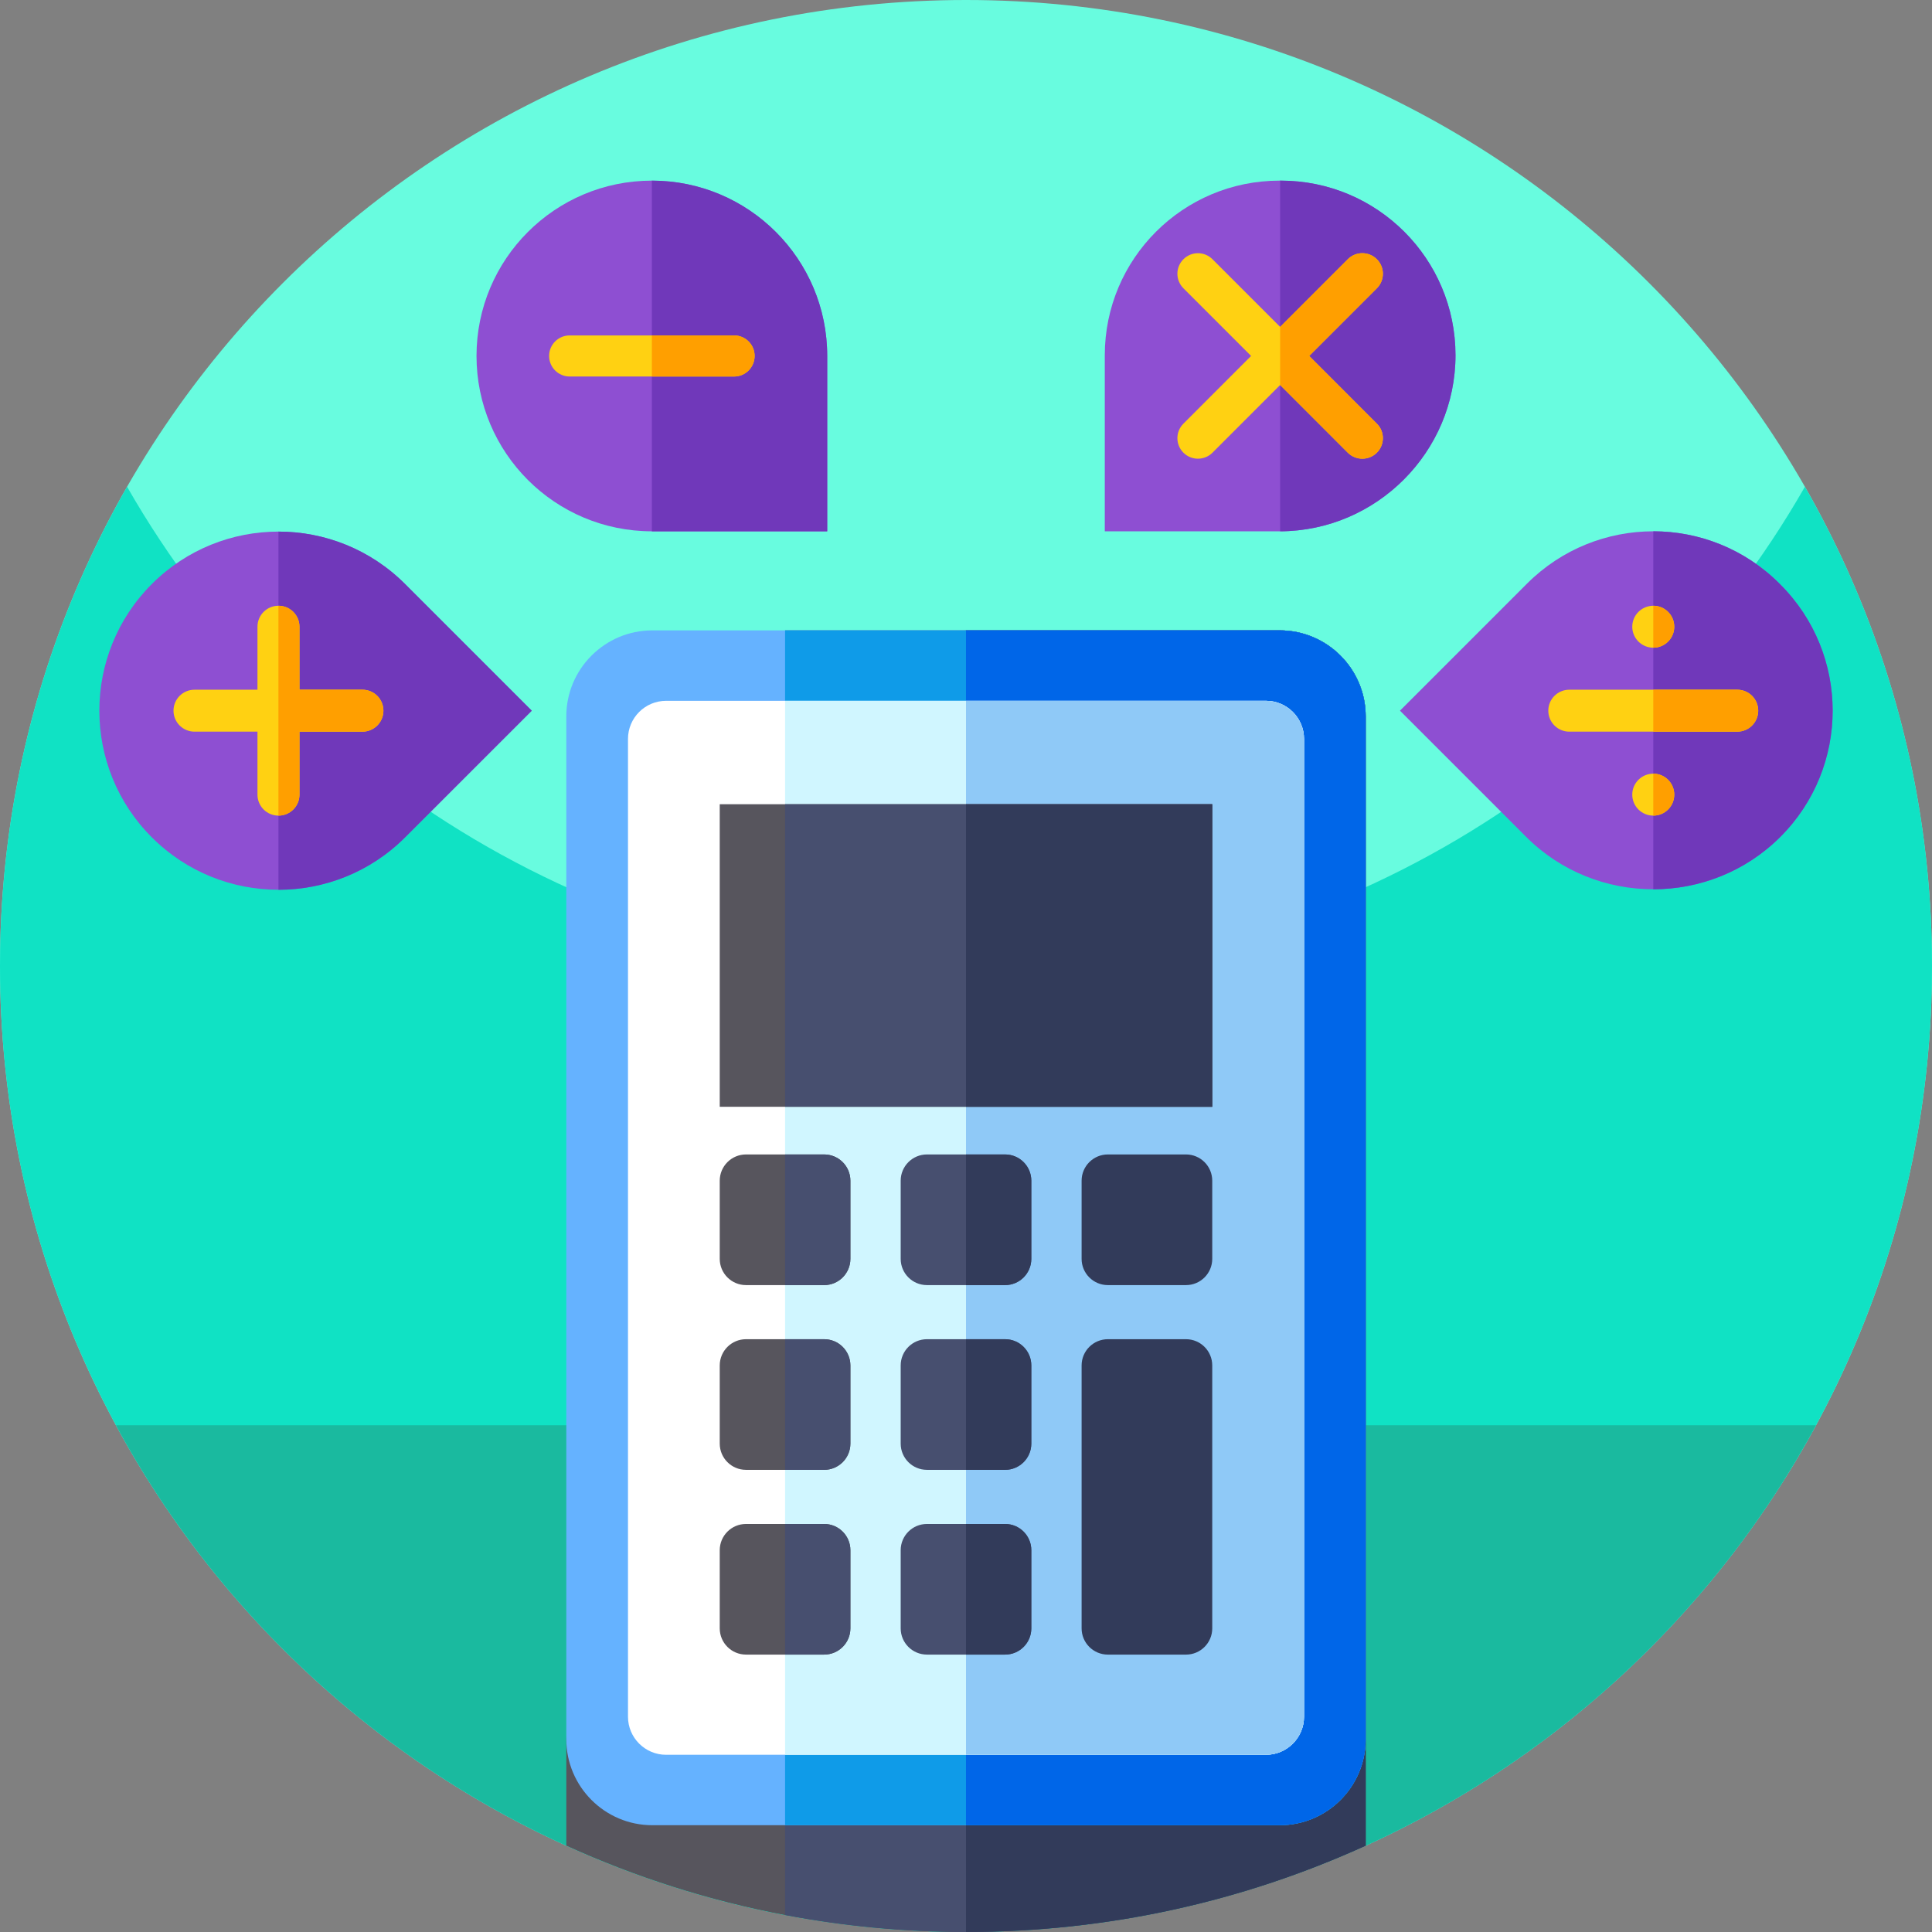 <svg xmlns="http://www.w3.org/2000/svg" height="512pt" version="1.1" viewBox="0 0 512 512" width="512pt">
<rect x="0" y="0" width="512" height="512" fill="#808080" stroke="none"/>
<g id="surface1">
<path d="M 512 256 C 512 397.387 397.387 512 256 512 C 114.613 512 0 397.387 0 256 C 0 114.613 114.613 0 256 0 C 397.387 0 512 114.613 512 256 Z M 512 256 " style=" stroke:none;fill-rule:nonzero;fill:rgb(40.784%,98.824%,87.451%);fill-opacity:1;" />
<path d="M 512 256 C 512 282.051 508.109 307.191 500.871 330.871 C 468.859 435.719 371.328 512 256 512 C 151.441 512 61.512 449.301 21.77 359.449 C 7.77 327.82 0 292.82 0 256 C 0 209.781 12.25 166.43 33.68 129 C 77.801 206.07 160.84 258 256 258 C 351.16 258 434.211 206.07 478.32 129 C 499.75 166.43 512 209.781 512 256 Z M 512 256 " style=" stroke:none;fill-rule:nonzero;fill:rgb(6.275%,88.627%,76.863%);fill-opacity:1;" />
<path d="M 30.742 377.703 C 37.898 390.922 46.172 403.441 55.461 415.129 C 102.359 474.148 174.762 512 256 512 C 337.238 512 409.641 474.148 456.539 415.129 C 465.828 403.441 474.102 390.922 481.258 377.703 Z M 30.742 377.703 " style=" stroke:none;fill-rule:nonzero;fill:rgb(10.196%,72.941%,62.353%);fill-opacity:1;" />
<path d="M 339.141 167.059 L 256 167.059 L 184.141 176.949 C 171.578 176.949 161.359 187.172 161.359 199.73 L 150.078 460.922 L 150.078 489.121 C 168.352 497.441 187.781 503.672 208.051 507.512 C 223.578 510.461 239.609 512 256 512 C 293.781 512 329.641 503.82 361.922 489.121 L 361.922 189.84 C 361.922 177.281 351.699 167.059 339.141 167.059 Z M 339.141 167.059 " style=" stroke:none;fill-rule:nonzero;fill:rgb(34.118%,33.333%,36.471%);fill-opacity:1;" />
<path d="M 361.922 189.84 L 361.922 489.121 C 329.641 503.82 293.781 512 256 512 C 239.609 512 223.578 510.461 208.051 507.512 L 208.051 167.059 L 339.141 167.059 C 351.699 167.059 361.922 177.281 361.922 189.84 Z M 361.922 189.84 " style=" stroke:none;fill-rule:nonzero;fill:rgb(27.843%,30.98%,43.529%);fill-opacity:1;" />
<path d="M 361.922 189.84 L 361.922 489.121 C 329.641 503.82 293.781 512 256 512 L 256 167.059 L 339.141 167.059 C 351.699 167.059 361.922 177.281 361.922 189.84 Z M 361.922 189.84 " style=" stroke:none;fill-rule:nonzero;fill:rgb(19.608%,23.137%,35.294%);fill-opacity:1;" />
<path d="M 339.141 167.059 L 172.859 167.059 C 160.301 167.059 150.078 177.281 150.078 189.84 L 150.078 460.922 C 150.078 473.48 160.301 483.699 172.859 483.699 L 339.141 483.699 C 351.699 483.699 361.922 473.48 361.922 460.922 L 361.922 189.84 C 361.922 177.281 351.699 167.059 339.141 167.059 Z M 339.141 167.059 " style=" stroke:none;fill-rule:nonzero;fill:rgb(39.608%,69.804%,100%);fill-opacity:1;" />
<path d="M 361.918 189.844 L 361.918 460.922 C 361.918 473.48 351.703 483.695 339.145 483.695 L 208.055 483.695 L 208.055 167.062 L 339.145 167.062 C 351.703 167.062 361.918 177.285 361.918 189.844 Z M 361.918 189.844 " style=" stroke:none;fill-rule:nonzero;fill:rgb(5.882%,60.784%,90.98%);fill-opacity:1;" />
<path d="M 361.918 189.844 L 361.918 460.922 C 361.918 473.48 351.703 483.695 339.145 483.695 L 255.996 483.695 L 255.996 167.062 L 339.145 167.062 C 351.703 167.062 361.918 177.285 361.918 189.844 Z M 361.918 189.844 " style=" stroke:none;fill-rule:nonzero;fill:rgb(0%,40%,90.98%);fill-opacity:1;" />
<path d="M 345.578 195.828 L 345.578 454.934 C 345.578 460.512 341.055 465.039 335.469 465.039 L 176.531 465.039 C 170.945 465.039 166.422 460.512 166.422 454.934 L 166.422 195.828 C 166.422 190.246 170.945 185.723 176.531 185.723 L 335.469 185.723 C 341.055 185.723 345.578 190.246 345.578 195.828 Z M 345.578 195.828 " style=" stroke:none;fill-rule:nonzero;fill:rgb(100%,100%,100%);fill-opacity:1;" />
<path d="M 345.578 195.828 L 345.578 454.934 C 345.578 460.512 341.055 465.039 335.469 465.039 L 208.055 465.039 L 208.055 185.723 L 335.469 185.723 C 341.055 185.723 345.578 190.246 345.578 195.828 Z M 345.578 195.828 " style=" stroke:none;fill-rule:nonzero;fill:rgb(81.569%,96.471%,100%);fill-opacity:1;" />
<path d="M 345.578 195.828 L 345.578 454.934 C 345.578 460.512 341.055 465.039 335.469 465.039 L 256 465.039 L 256 185.723 L 335.469 185.723 C 341.055 185.723 345.578 190.246 345.578 195.828 Z M 345.578 195.828 " style=" stroke:none;fill-rule:nonzero;fill:rgb(56.078%,78.824%,96.863%);fill-opacity:1;" />
<path d="M 190.738 213.129 L 321.258 213.129 L 321.258 293.309 L 190.738 293.309 Z M 190.738 213.129 " style=" stroke:none;fill-rule:nonzero;fill:rgb(34.118%,33.333%,36.471%);fill-opacity:1;" />
<path d="M 208.055 213.129 L 321.258 213.129 L 321.258 293.309 L 208.055 293.309 Z M 208.055 213.129 " style=" stroke:none;fill-rule:nonzero;fill:rgb(27.843%,30.98%,43.529%);fill-opacity:1;" />
<path d="M 225.363 312.902 L 225.363 333.605 C 225.363 337.449 222.246 340.566 218.402 340.566 L 197.699 340.566 C 193.855 340.566 190.738 337.449 190.738 333.605 L 190.738 312.902 C 190.738 309.059 193.855 305.941 197.699 305.941 L 218.402 305.941 C 222.246 305.941 225.363 309.059 225.363 312.902 Z M 225.363 312.902 " style=" stroke:none;fill-rule:nonzero;fill:rgb(34.118%,33.333%,36.471%);fill-opacity:1;" />
<path d="M 273.309 312.902 L 273.309 333.605 C 273.309 337.449 270.195 340.566 266.352 340.566 L 245.648 340.566 C 241.805 340.566 238.691 337.449 238.691 333.605 L 238.691 312.902 C 238.691 309.059 241.805 305.941 245.648 305.941 L 266.352 305.941 C 270.195 305.941 273.309 309.059 273.309 312.902 Z M 273.309 312.902 " style=" stroke:none;fill-rule:nonzero;fill:rgb(27.843%,30.98%,43.529%);fill-opacity:1;" />
<path d="M 314.297 340.566 L 293.594 340.566 C 289.75 340.566 286.637 337.449 286.637 333.605 L 286.637 312.902 C 286.637 309.059 289.75 305.941 293.594 305.941 L 314.297 305.941 C 318.141 305.941 321.258 309.059 321.258 312.902 L 321.258 333.605 C 321.258 337.449 318.141 340.566 314.297 340.566 Z M 314.297 340.566 " style=" stroke:none;fill-rule:nonzero;fill:rgb(19.608%,23.137%,35.294%);fill-opacity:1;" />
<path d="M 225.363 361.863 L 225.363 382.566 C 225.363 386.41 222.246 389.523 218.402 389.523 L 197.699 389.523 C 193.855 389.523 190.738 386.41 190.738 382.566 L 190.738 361.863 C 190.738 358.02 193.855 354.902 197.699 354.902 L 218.402 354.902 C 222.246 354.902 225.363 358.02 225.363 361.863 Z M 225.363 361.863 " style=" stroke:none;fill-rule:nonzero;fill:rgb(34.118%,33.333%,36.471%);fill-opacity:1;" />
<path d="M 273.309 361.863 L 273.309 382.566 C 273.309 386.41 270.195 389.523 266.352 389.523 L 245.648 389.523 C 241.805 389.523 238.691 386.41 238.691 382.566 L 238.691 361.863 C 238.691 358.02 241.805 354.902 245.648 354.902 L 266.352 354.902 C 270.195 354.902 273.309 358.02 273.309 361.863 Z M 273.309 361.863 " style=" stroke:none;fill-rule:nonzero;fill:rgb(27.843%,30.98%,43.529%);fill-opacity:1;" />
<path d="M 225.363 410.824 L 225.363 431.527 C 225.363 435.371 222.246 438.484 218.402 438.484 L 197.699 438.484 C 193.855 438.484 190.738 435.371 190.738 431.527 L 190.738 410.824 C 190.738 406.98 193.855 403.863 197.699 403.863 L 218.402 403.863 C 222.246 403.863 225.363 406.98 225.363 410.824 Z M 225.363 410.824 " style=" stroke:none;fill-rule:nonzero;fill:rgb(34.118%,33.333%,36.471%);fill-opacity:1;" />
<path d="M 273.309 410.824 L 273.309 431.527 C 273.309 435.371 270.195 438.484 266.352 438.484 L 245.648 438.484 C 241.805 438.484 238.691 435.371 238.691 431.527 L 238.691 410.824 C 238.691 406.98 241.805 403.863 245.648 403.863 L 266.352 403.863 C 270.195 403.863 273.309 406.98 273.309 410.824 Z M 273.309 410.824 " style=" stroke:none;fill-rule:nonzero;fill:rgb(27.843%,30.98%,43.529%);fill-opacity:1;" />
<path d="M 286.637 361.863 L 286.637 431.527 C 286.637 435.371 289.754 438.488 293.598 438.488 L 314.301 438.488 C 318.145 438.488 321.258 435.371 321.258 431.527 L 321.258 361.863 C 321.258 358.02 318.145 354.902 314.301 354.902 L 293.598 354.902 C 289.754 354.902 286.637 358.02 286.637 361.863 Z M 286.637 361.863 " style=" stroke:none;fill-rule:nonzero;fill:rgb(19.608%,23.137%,35.294%);fill-opacity:1;" />
<path d="M 273.309 312.902 L 273.309 333.605 C 273.309 337.449 270.195 340.566 266.352 340.566 L 256 340.566 L 256 305.941 L 266.352 305.941 C 270.195 305.941 273.309 309.059 273.309 312.902 Z M 273.309 312.902 " style=" stroke:none;fill-rule:nonzero;fill:rgb(19.608%,23.137%,35.294%);fill-opacity:1;" />
<path d="M 273.309 361.863 L 273.309 382.566 C 273.309 386.41 270.195 389.523 266.352 389.523 L 256 389.523 L 256 354.902 L 266.352 354.902 C 270.195 354.902 273.309 358.02 273.309 361.863 Z M 273.309 361.863 " style=" stroke:none;fill-rule:nonzero;fill:rgb(19.608%,23.137%,35.294%);fill-opacity:1;" />
<path d="M 273.309 410.824 L 273.309 431.527 C 273.309 435.371 270.195 438.484 266.352 438.484 L 256 438.484 L 256 403.863 L 266.352 403.863 C 270.195 403.863 273.309 406.98 273.309 410.824 Z M 273.309 410.824 " style=" stroke:none;fill-rule:nonzero;fill:rgb(19.608%,23.137%,35.294%);fill-opacity:1;" />
<path d="M 256 213.129 L 321.258 213.129 L 321.258 293.309 L 256 293.309 Z M 256 213.129 " style=" stroke:none;fill-rule:nonzero;fill:rgb(19.608%,23.137%,35.294%);fill-opacity:1;" />
<path d="M 225.363 312.902 L 225.363 333.605 C 225.363 337.449 222.246 340.566 218.402 340.566 L 208.055 340.566 L 208.055 305.941 L 218.402 305.941 C 222.246 305.941 225.363 309.059 225.363 312.902 Z M 225.363 312.902 " style=" stroke:none;fill-rule:nonzero;fill:rgb(27.843%,30.98%,43.529%);fill-opacity:1;" />
<path d="M 225.363 361.863 L 225.363 382.566 C 225.363 386.41 222.246 389.523 218.402 389.523 L 208.055 389.523 L 208.055 354.902 L 218.402 354.902 C 222.246 354.902 225.363 358.02 225.363 361.863 Z M 225.363 361.863 " style=" stroke:none;fill-rule:nonzero;fill:rgb(27.843%,30.98%,43.529%);fill-opacity:1;" />
<path d="M 225.363 410.824 L 225.363 431.527 C 225.363 435.371 222.246 438.484 218.402 438.484 L 208.055 438.484 L 208.055 403.863 L 218.402 403.863 C 222.246 403.863 225.363 406.98 225.363 410.824 Z M 225.363 410.824 " style=" stroke:none;fill-rule:nonzero;fill:rgb(27.843%,30.98%,43.529%);fill-opacity:1;" />
<path d="M 219.219 94.328 L 219.219 140.801 L 172.75 140.801 C 159.922 140.801 148.301 135.602 139.891 127.191 C 131.48 118.781 126.281 107.16 126.281 94.328 C 126.281 81.5 131.48 69.879 139.891 61.48 C 148.301 53.07 159.922 47.871 172.75 47.871 C 198.422 47.871 219.219 68.672 219.219 94.328 Z M 219.219 94.328 " style=" stroke:none;fill-rule:nonzero;fill:rgb(55.686%,30.98%,82.353%);fill-opacity:1;" />
<path d="M 219.219 94.328 L 219.219 140.801 L 172.75 140.801 L 172.75 47.871 C 198.422 47.871 219.219 68.672 219.219 94.328 Z M 219.219 94.328 " style=" stroke:none;fill-rule:nonzero;fill:rgb(43.922%,21.961%,72.941%);fill-opacity:1;" />
<path d="M 199.98 94.328 C 199.98 97.34 197.539 99.781 194.531 99.781 L 150.969 99.781 C 147.961 99.781 145.52 97.34 145.52 94.328 C 145.52 91.32 147.961 88.891 150.969 88.891 L 194.531 88.891 C 197.539 88.891 199.98 91.32 199.98 94.328 Z M 199.98 94.328 " style=" stroke:none;fill-rule:nonzero;fill:rgb(100%,81.961%,7.059%);fill-opacity:1;" />
<path d="M 199.98 94.328 C 199.98 97.34 197.539 99.781 194.531 99.781 L 172.75 99.781 L 172.75 88.891 L 194.531 88.891 C 197.539 88.891 199.98 91.32 199.98 94.328 Z M 199.98 94.328 " style=" stroke:none;fill-rule:nonzero;fill:rgb(100%,62.353%,0%);fill-opacity:1;" />
<path d="M 471.824 221.77 C 462.555 231.039 450.348 235.672 438.137 235.672 C 425.914 235.672 413.695 231.039 404.438 221.77 L 371.008 188.34 L 404.695 154.648 C 413.938 145.422 426.035 140.801 438.137 140.801 C 450.234 140.801 462.336 145.422 471.566 154.648 L 471.824 154.91 C 490.285 173.371 490.285 203.309 471.824 221.77 Z M 471.824 221.77 " style=" stroke:none;fill-rule:nonzero;fill:rgb(55.686%,30.98%,82.353%);fill-opacity:1;" />
<path d="M 471.824 221.77 C 462.555 231.039 450.348 235.672 438.137 235.672 L 438.137 140.801 C 450.234 140.801 462.336 145.422 471.566 154.648 L 471.824 154.91 C 490.285 173.371 490.285 203.309 471.824 221.77 Z M 471.824 221.77 " style=" stroke:none;fill-rule:nonzero;fill:rgb(43.922%,21.961%,72.941%);fill-opacity:1;" />
<path d="M 465.945 188.34 C 465.945 191.41 463.457 193.898 460.375 193.898 L 415.887 193.898 C 412.805 193.898 410.316 191.41 410.316 188.34 C 410.316 185.262 412.805 182.781 415.887 182.781 L 460.375 182.781 C 463.457 182.781 465.945 185.262 465.945 188.34 Z M 465.945 188.34 " style=" stroke:none;fill-rule:nonzero;fill:rgb(100%,81.961%,7.059%);fill-opacity:1;" />
<path d="M 443.695 166.09 C 443.695 169.16 441.207 171.648 438.137 171.648 C 435.055 171.648 432.566 169.16 432.566 166.09 C 432.566 163.02 435.055 160.531 438.137 160.531 C 441.207 160.531 443.695 163.02 443.695 166.09 Z M 443.695 166.09 " style=" stroke:none;fill-rule:nonzero;fill:rgb(100%,81.961%,7.059%);fill-opacity:1;" />
<path d="M 443.695 210.59 C 443.695 213.66 441.207 216.148 438.137 216.148 C 435.055 216.148 432.566 213.66 432.566 210.59 C 432.566 207.52 435.055 205.031 438.137 205.031 C 441.207 205.031 443.695 207.52 443.695 210.59 Z M 443.695 210.59 " style=" stroke:none;fill-rule:nonzero;fill:rgb(100%,81.961%,7.059%);fill-opacity:1;" />
<path d="M 443.695 210.59 C 443.695 213.66 441.207 216.148 438.137 216.148 L 438.137 205.031 C 441.207 205.031 443.695 207.52 443.695 210.59 Z M 443.695 210.59 " style=" stroke:none;fill-rule:nonzero;fill:rgb(100%,62.353%,0%);fill-opacity:1;" />
<path d="M 438.137 171.648 L 438.137 160.531 C 441.207 160.531 443.695 163.02 443.695 166.09 C 443.695 169.16 441.207 171.648 438.137 171.648 Z M 438.137 171.648 " style=" stroke:none;fill-rule:nonzero;fill:rgb(100%,62.353%,0%);fill-opacity:1;" />
<path d="M 465.945 188.34 C 465.945 191.41 463.457 193.898 460.375 193.898 L 438.137 193.898 L 438.137 182.781 L 460.375 182.781 C 463.457 182.781 465.945 185.262 465.945 188.34 Z M 465.945 188.34 " style=" stroke:none;fill-rule:nonzero;fill:rgb(100%,62.353%,0%);fill-opacity:1;" />
<path d="M 140.918 188.34 L 107.359 221.898 C 98.09 231.172 85.938 235.801 73.789 235.801 C 61.648 235.801 49.5 231.172 40.23 221.898 C 30.969 212.641 26.328 200.488 26.328 188.34 C 26.328 176.191 30.969 164.039 40.23 154.781 C 49.5 145.512 61.648 140.879 73.789 140.879 C 85.938 140.879 98.09 145.512 107.359 154.781 Z M 140.918 188.34 " style=" stroke:none;fill-rule:nonzero;fill:rgb(55.686%,30.98%,82.353%);fill-opacity:1;" />
<path d="M 140.918 188.34 L 107.359 221.898 C 98.09 231.172 85.938 235.801 73.789 235.801 L 73.789 140.879 C 85.938 140.879 98.09 145.512 107.359 154.781 Z M 140.918 188.34 " style=" stroke:none;fill-rule:nonzero;fill:rgb(43.922%,21.961%,72.941%);fill-opacity:1;" />
<path d="M 101.609 188.34 C 101.609 191.41 99.117 193.898 96.039 193.898 L 79.359 193.898 L 79.359 210.59 C 79.359 213.66 76.867 216.148 73.789 216.148 C 70.719 216.148 68.23 213.66 68.23 210.59 L 68.23 193.898 L 51.551 193.898 C 48.469 193.898 45.98 191.41 45.98 188.34 C 45.98 185.262 48.469 182.781 51.551 182.781 L 68.23 182.781 L 68.23 166.09 C 68.23 163.02 70.719 160.531 73.789 160.531 C 76.867 160.531 79.359 163.02 79.359 166.09 L 79.359 182.781 L 96.039 182.781 C 99.117 182.781 101.609 185.262 101.609 188.34 Z M 101.609 188.34 " style=" stroke:none;fill-rule:nonzero;fill:rgb(100%,81.961%,7.059%);fill-opacity:1;" />
<path d="M 101.609 188.34 C 101.609 191.41 99.117 193.898 96.039 193.898 L 79.359 193.898 L 79.359 210.59 C 79.359 213.66 76.867 216.148 73.789 216.148 L 73.789 160.531 C 76.867 160.531 79.359 163.02 79.359 166.09 L 79.359 182.781 L 96.039 182.781 C 99.117 182.781 101.609 185.262 101.609 188.34 Z M 101.609 188.34 " style=" stroke:none;fill-rule:nonzero;fill:rgb(100%,62.353%,0%);fill-opacity:1;" />
<path d="M 385.719 94.148 C 385.719 119.75 364.82 140.699 339.25 140.801 L 292.781 140.801 L 292.781 94.148 C 292.781 68.59 313.5 47.871 339.07 47.871 L 339.43 47.871 C 352.211 47.871 363.781 53.051 372.16 61.422 C 380.539 69.801 385.719 81.371 385.719 94.148 Z M 385.719 94.148 " style=" stroke:none;fill-rule:nonzero;fill:rgb(55.686%,30.98%,82.353%);fill-opacity:1;" />
<path d="M 385.719 94.148 C 385.719 119.75 364.82 140.699 339.25 140.801 L 339.25 47.871 L 339.43 47.871 C 352.211 47.871 363.781 53.051 372.16 61.422 C 380.539 69.801 385.719 81.371 385.719 94.148 Z M 385.719 94.148 " style=" stroke:none;fill-rule:nonzero;fill:rgb(43.922%,21.961%,72.941%);fill-opacity:1;" />
<path d="M 364.879 112.27 C 367.012 114.391 367.012 117.84 364.879 119.969 C 362.75 122.09 359.309 122.09 357.18 119.969 L 339.25 102.031 L 321.32 119.969 C 319.191 122.09 315.738 122.09 313.621 119.969 C 311.488 117.84 311.488 114.391 313.621 112.27 L 331.551 94.328 L 313.621 76.398 C 311.488 74.27 311.488 70.828 313.621 68.699 C 315.738 66.57 319.191 66.57 321.32 68.699 L 339.25 86.629 L 357.18 68.699 C 359.309 66.57 362.75 66.57 364.879 68.699 C 367.012 70.828 367.012 74.27 364.879 76.398 L 346.949 94.328 Z M 364.879 112.27 " style=" stroke:none;fill-rule:nonzero;fill:rgb(100%,81.961%,7.059%);fill-opacity:1;" />
<path d="M 364.879 112.27 C 367.012 114.391 367.012 117.84 364.879 119.969 C 362.75 122.09 359.309 122.09 357.18 119.969 L 339.25 102.031 L 339.25 86.629 L 357.18 68.699 C 359.309 66.57 362.75 66.57 364.879 68.699 C 367.012 70.828 367.012 74.27 364.879 76.398 L 346.949 94.328 Z M 364.879 112.27 " style=" stroke:none;fill-rule:nonzero;fill:rgb(100%,62.353%,0%);fill-opacity:1;" />
</g>
</svg>
